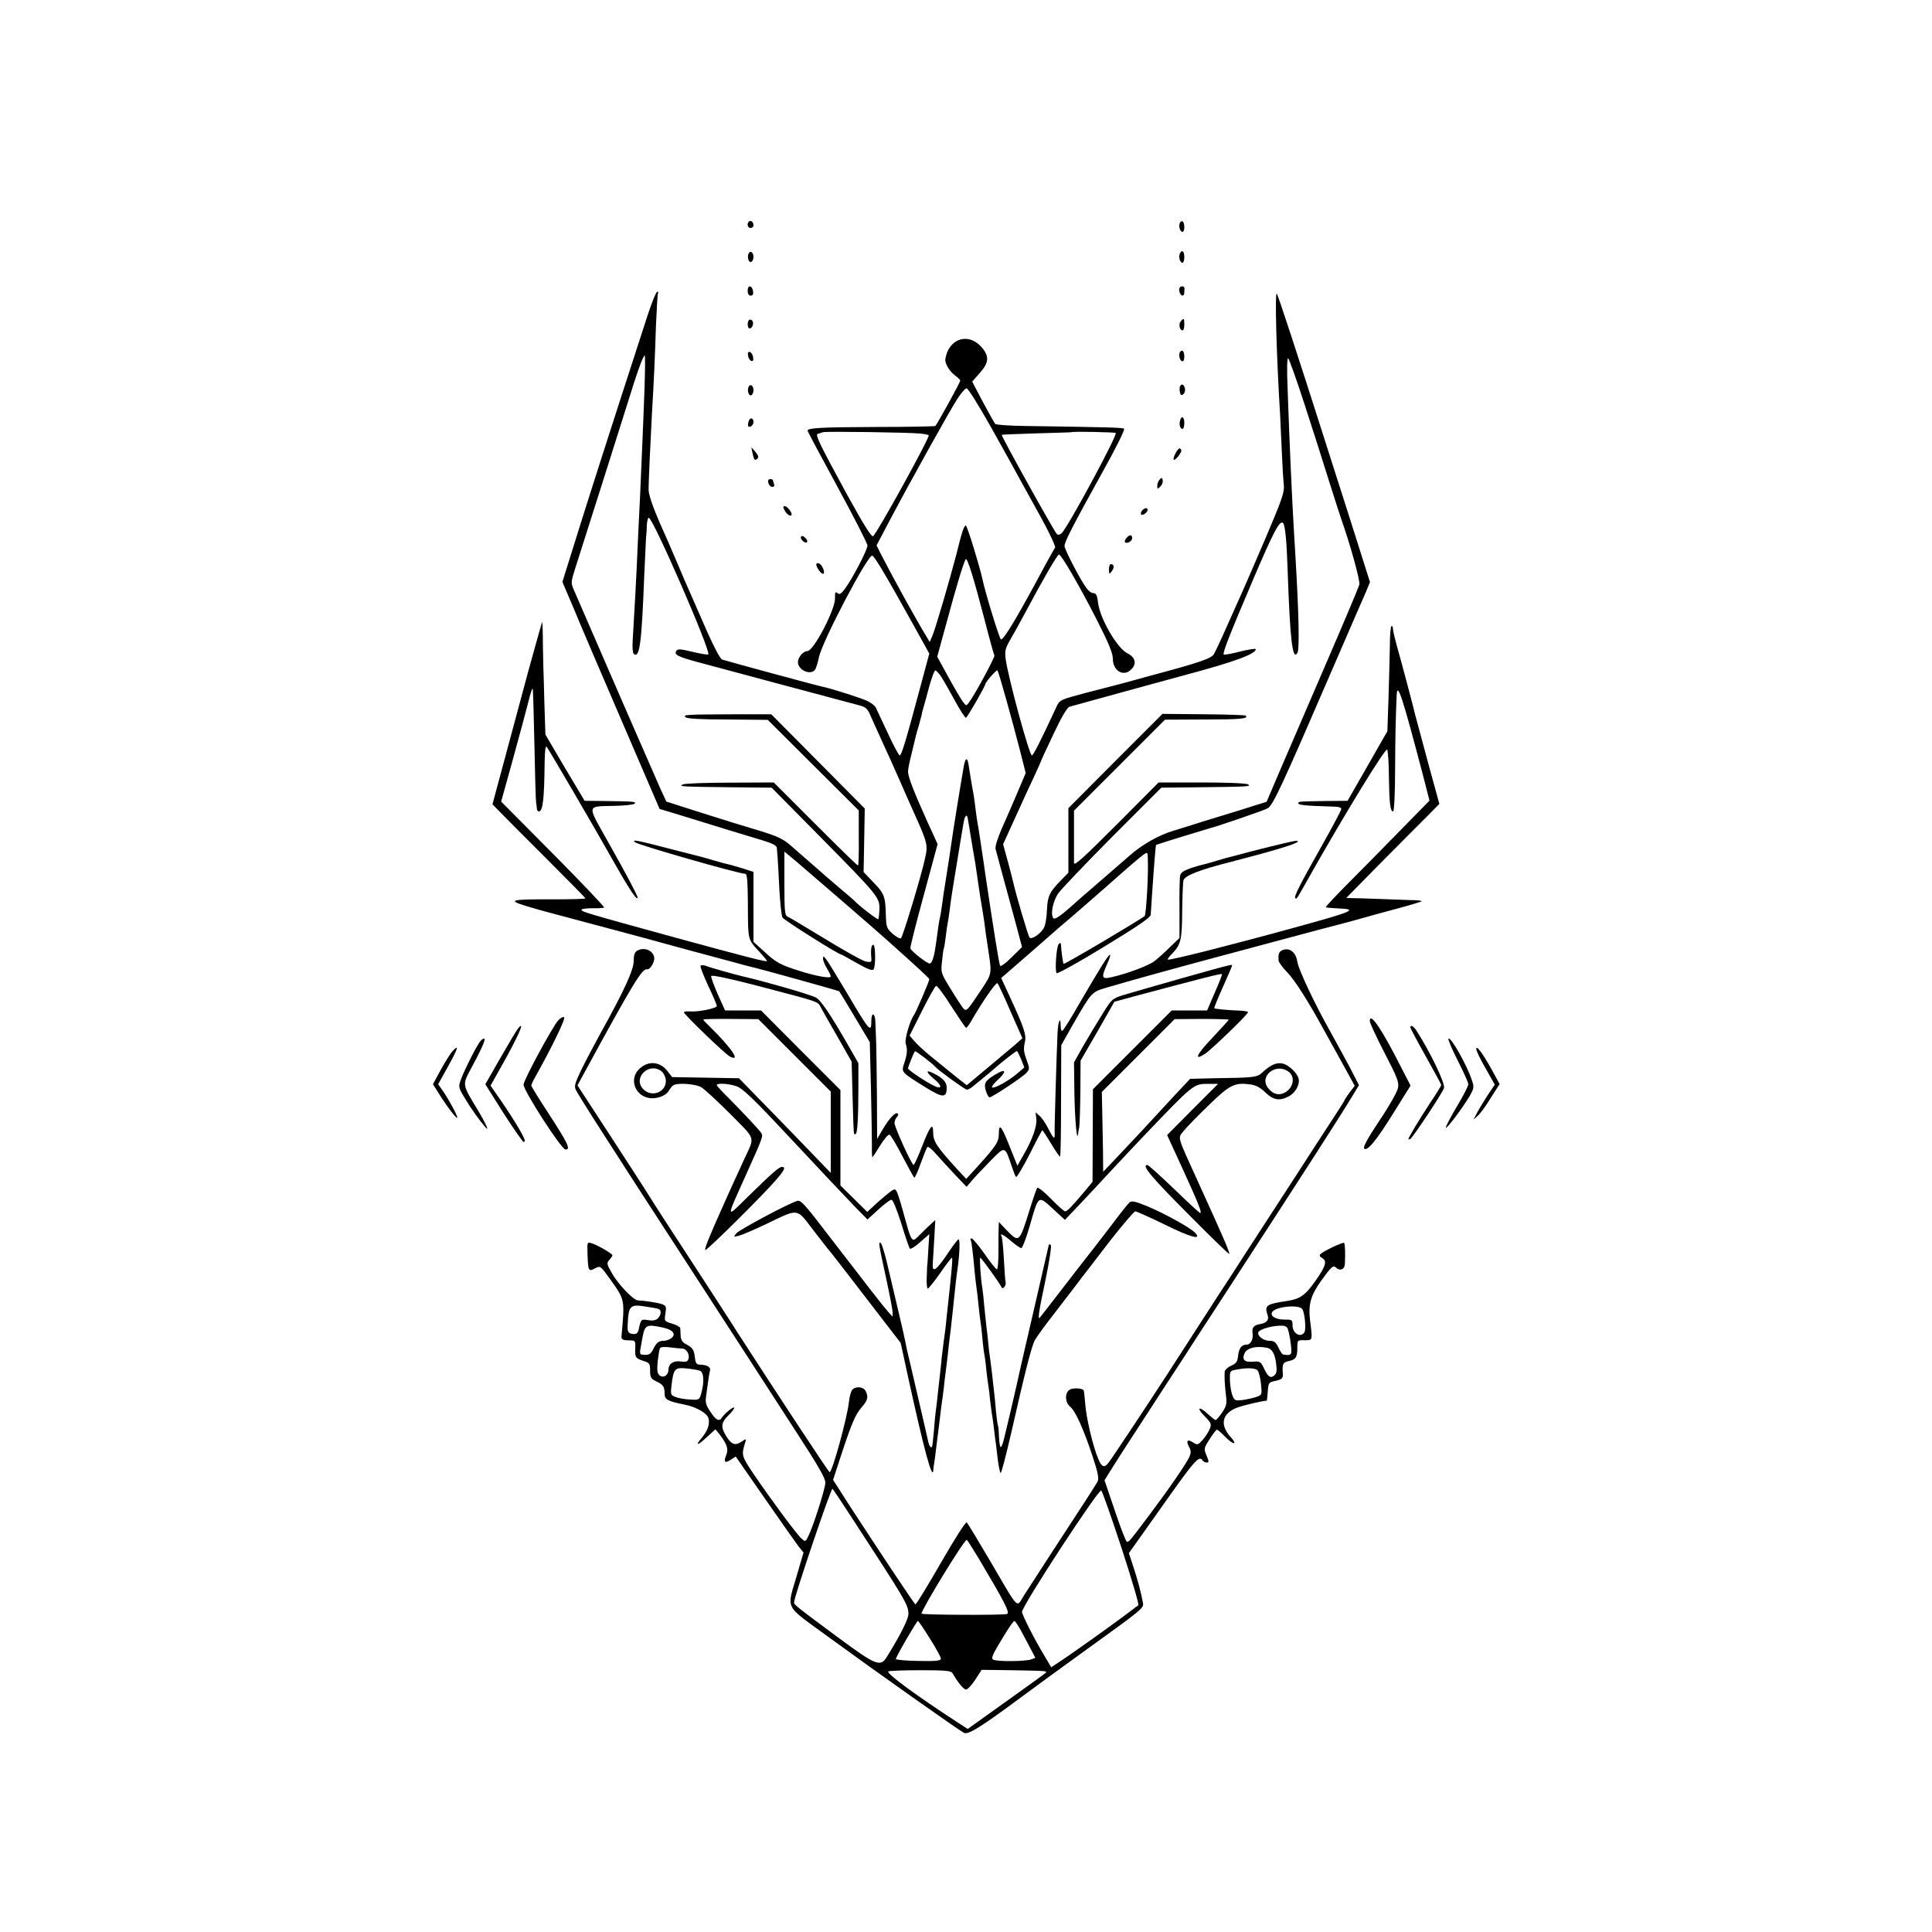<?xml version="1.0" standalone="no"?>
<!DOCTYPE svg PUBLIC "-//W3C//DTD SVG 20010904//EN"
 "http://www.w3.org/TR/2001/REC-SVG-20010904/DTD/svg10.dtd">
<svg version="1.0" xmlns="http://www.w3.org/2000/svg"
 width="1000pt" height="1000pt" viewBox="0 0 1000 1000"
 preserveAspectRatio="xMidYMid meet">
<g transform="translate(0,1000) scale(0.1,-0.1)"
fill="#000000" stroke="none">
<path d="M3876 8853 c-12 -12 -6 -33 9 -33 8 0 15 6 15 14 0 17 -14 28 -24 19z"/>
<path d="M6106 8845 c-6 -18 2 -45 15 -45 12 0 12 47 0 54 -5 3 -11 -1 -15 -9z"/>
<path d="M3874 8686 c-8 -21 3 -49 16 -41 5 3 10 15 10 25 0 25 -18 36 -26 16z"/>
<path d="M6106 8685 c-6 -18 2 -45 15 -45 5 0 9 14 9 30 0 32 -14 40 -24 15z"/>
<path d="M3870 8496 c0 -17 5 -26 16 -26 10 0 14 7 12 22 -5 32 -28 35 -28 4z"/>
<path d="M6106 8511 c-8 -12 3 -41 15 -41 5 0 9 7 9 15 0 8 0 18 1 22 1 12
-19 15 -25 4z"/>
<path d="M3352 8368 c-208 -640 -309 -956 -382 -1191 l-59 -189 58 -136 c31
-76 144 -340 251 -588 l194 -451 106 -32 c58 -18 161 -50 230 -71 69 -21 158
-48 198 -60 50 -15 72 -27 73 -38 1 -10 2 -33 4 -52 1 -19 6 -93 9 -164 4 -71
11 -136 16 -145 7 -13 289 -191 303 -191 2 0 39 -20 82 -45 58 -33 81 -41 87
-32 11 18 10 127 -2 127 -10 0 -14 -25 -10 -69 2 -21 -1 -23 -28 -18 -17 3
-111 56 -211 117 -99 60 -187 113 -195 116 -14 5 -16 31 -16 171 l0 165 58
-48 c74 -63 417 -359 462 -400 178 -159 230 -207 230 -213 0 -10 -70 -173 -80
-186 -21 -29 -49 -127 -42 -147 10 -29 8 -54 -8 -102 -15 -46 -16 -45 104
-120 96 -60 116 -61 116 -6 0 29 -18 49 -67 74 -44 22 -42 8 4 -31 42 -34 39
-54 -5 -32 -46 23 -132 81 -132 89 0 8 30 83 36 89 3 3 91 -64 104 -80 14 -17
155 -119 164 -119 6 0 18 6 27 13 19 15 108 88 123 102 26 24 105 85 109 85 3
0 12 -19 22 -42 l17 -43 -36 -31 c-44 -38 -122 -81 -131 -72 -4 3 11 22 32 41
46 43 38 58 -14 26 -55 -33 -62 -46 -50 -86 6 -18 14 -33 19 -33 13 0 171 105
191 127 17 20 17 22 0 69 -14 38 -16 57 -9 86 10 40 0 72 -80 245 l-42 91 27
23 c57 49 246 214 251 219 3 3 34 30 70 60 63 54 78 67 191 166 118 105 181
159 200 172 18 12 19 11 20 -20 4 -81 -8 -285 -16 -299 -7 -10 -415 -252 -420
-248 -3 3 -11 58 -14 104 -1 5 -5 5 -11 -1 -12 -12 -21 -137 -11 -151 3 -5
114 56 246 137 176 107 240 151 241 165 15 230 25 359 28 362 2 2 262 82 281
87 31 7 274 90 296 102 27 13 77 122 324 694 54 124 112 259 130 300 18 41 43
98 55 126 l21 51 -101 319 c-56 176 -121 380 -145 454 -122 383 -228 707 -236
720 -11 20 -3 -306 17 -630 2 -41 6 -129 9 -195 3 -66 7 -140 10 -164 4 -39
-8 -73 -96 -280 -56 -130 -111 -258 -124 -286 -12 -27 -47 -104 -76 -170 -29
-66 -59 -129 -66 -141 -14 -23 -76 -44 -338 -114 -82 -23 -157 -43 -165 -45
-8 -2 -78 -20 -155 -40 -139 -37 -140 -37 -157 -74 -82 -177 -120 -251 -127
-251 -13 0 -123 402 -136 501 -5 40 -2 53 28 105 19 32 53 95 77 139 82 155
163 295 171 295 12 0 103 -156 196 -338 61 -120 83 -173 83 -201 0 -64 56 -96
95 -56 30 29 22 63 -19 83 -54 27 -143 180 -153 265 -4 36 -10 47 -24 47 -10
0 -26 12 -37 28 -34 48 -112 198 -112 216 0 22 44 107 193 376 73 131 121 227
115 231 -9 6 -83 8 -506 14 -84 1 -156 6 -161 11 -4 5 -33 56 -64 114 l-55
105 39 44 c49 55 51 88 7 137 -69 75 -169 40 -185 -65 -3 -22 22 -64 51 -85
14 -10 26 -22 26 -26 0 -10 -121 -229 -129 -235 -5 -2 -142 -5 -306 -5 -286
-1 -355 -5 -355 -19 0 -4 70 -135 155 -291 85 -157 155 -293 155 -304 0 -22
-80 -175 -117 -224 -19 -26 -28 -31 -38 -22 -11 9 -14 4 -13 -27 1 -59 -111
-273 -143 -273 -21 0 -49 -32 -49 -57 0 -41 64 -70 88 -40 5 6 15 36 21 66 18
84 254 533 276 525 13 -5 76 -112 207 -348 l88 -159 -50 -186 c-71 -265 -94
-341 -103 -341 -5 0 -33 53 -63 118 -30 64 -58 124 -62 132 -5 8 -24 23 -43
32 -29 14 -179 62 -229 73 -23 4 -465 124 -522 141 -10 3 -41 62 -79 147 -34
78 -72 165 -84 192 -13 28 -44 100 -69 160 -26 61 -51 119 -56 130 -61 133
-92 216 -93 250 0 38 9 238 18 405 9 149 15 278 20 439 4 91 8 168 11 173 3 4
1 8 -4 8 -6 0 -28 -55 -50 -122z m-16 -380 c-4 -95 -8 -220 -11 -278 -10 -249
-16 -361 -21 -460 -3 -58 -7 -148 -9 -200 -4 -86 -7 -134 -20 -362 -3 -41 0
-70 7 -74 29 -18 39 53 53 416 4 91 8 176 9 190 2 14 4 42 4 63 1 20 6 37 10
37 22 0 323 -692 308 -707 -3 -3 -39 3 -81 13 -66 16 -78 16 -85 4 -12 -19 11
-30 115 -58 44 -12 242 -65 440 -118 198 -53 377 -101 397 -106 31 -9 40 -17
58 -62 13 -28 38 -85 57 -126 19 -41 60 -131 90 -200 30 -69 63 -143 73 -165
72 -161 74 -168 57 -242 -18 -85 -116 -408 -124 -410 -6 -2 -26 9 -43 24 -30
27 -33 34 -35 99 -2 94 -9 111 -66 169 l-49 51 3 164 3 165 -242 244 -242 244
-168 0 c-282 -1 -289 -2 -276 -15 8 -8 76 -12 218 -12 l208 -2 235 -234 236
-235 0 -142 c1 -79 -1 -143 -4 -143 -4 0 -103 97 -221 215 l-215 215 -225 -1
c-124 0 -234 -4 -245 -9 -26 -11 -9 -12 254 -15 l205 -2 251 -254 c301 -305
308 -314 307 -375 -1 -26 -4 -49 -6 -52 -4 -4 -104 73 -126 98 -3 3 -34 30
-70 60 -35 30 -70 60 -76 65 -6 6 -40 35 -74 65 -35 30 -84 73 -109 95 -38 33
-68 47 -156 74 -61 18 -195 59 -298 92 l-188 60 -31 67 c-23 51 -295 675 -447
1027 -17 38 -17 41 10 125 52 162 221 695 266 839 50 163 82 251 90 251 3 0 2
-78 -1 -172z m3417 -83 c41 -126 98 -304 126 -395 29 -91 56 -176 61 -190 48
-135 101 -326 96 -346 -3 -12 -85 -207 -182 -431 -97 -224 -203 -472 -237
-550 l-61 -143 -61 -19 c-33 -11 -114 -36 -180 -56 -66 -20 -131 -40 -145 -45
-14 -4 -59 -18 -100 -31 -70 -21 -156 -69 -218 -123 -15 -13 -50 -43 -77 -67
-28 -24 -75 -65 -105 -91 -30 -26 -71 -61 -90 -78 -89 -81 -122 -104 -129 -91
-14 22 -1 85 25 125 14 21 140 153 280 294 l255 255 187 2 c266 3 280 4 262
15 -9 6 -112 10 -239 10 l-224 0 -218 -219 c-169 -169 -219 -215 -220 -198 0
12 0 78 0 147 l0 124 236 236 235 235 205 1 c188 0 228 4 213 20 -3 3 -101 6
-218 7 l-213 2 -244 -244 -243 -244 0 -167 0 -167 -38 -39 c-60 -61 -70 -83
-73 -154 -1 -36 -8 -77 -15 -91 -16 -31 -63 -64 -75 -52 -7 7 -72 228 -85 288
-2 11 -15 59 -28 108 l-24 87 65 143 c35 78 80 175 99 215 19 41 34 75 34 77
0 2 29 64 64 138 41 87 70 136 82 139 46 13 508 140 594 163 259 69 370 110
370 135 0 4 -36 -1 -80 -12 -45 -12 -83 -18 -86 -16 -7 8 31 104 152 388 104
244 138 310 155 293 11 -11 19 -96 24 -248 12 -356 25 -466 50 -425 12 19 8
198 -10 504 -2 34 -6 102 -9 151 -9 158 -21 410 -31 705 -5 115 -3 172 3 165
5 -5 44 -113 85 -240z m-1626 -112 c61 -109 127 -227 146 -263 20 -36 72 -130
116 -210 44 -80 76 -149 72 -155 -4 -5 -27 -46 -51 -90 -140 -262 -213 -385
-229 -385 -7 0 -81 241 -96 313 -15 68 -79 277 -86 277 -9 0 -21 -35 -49 -150
-30 -116 -107 -381 -124 -421 l-14 -32 -14 24 c-50 81 -168 294 -238 430 l-23
46 68 129 c99 188 309 566 350 629 19 30 41 55 48 55 8 0 63 -89 124 -197z
m-364 -37 c21 -2 41 -6 44 -9 8 -8 -269 -511 -288 -522 -8 -6 -47 56 -133 212
-139 255 -168 313 -154 317 7 3 20 6 28 9 17 5 446 -1 503 -7z m1012 3 c10
-11 -251 -495 -281 -520 -9 -7 -18 -9 -24 -3 -14 14 -289 508 -285 513 2 2 84
5 182 8 98 3 179 5 180 6 4 5 223 0 228 -4z m-679 -966 c25 -98 48 -181 51
-186 4 -7 -100 -201 -131 -242 -15 -20 -15 -20 -33 4 -10 14 -44 71 -75 128
l-57 104 50 182 c47 175 85 301 97 322 8 13 40 -90 98 -312z m-228 -290 c11
-16 43 -72 72 -125 29 -54 56 -95 60 -93 9 5 100 164 100 174 1 11 58 76 63
71 6 -7 78 -264 116 -413 l30 -118 -43 -102 c-24 -56 -60 -140 -81 -186 -21
-49 -35 -92 -32 -105 6 -22 54 -202 107 -395 l30 -113 -55 -54 c-33 -33 -57
-49 -59 -42 -6 17 -34 192 -72 446 -3 20 -9 64 -14 97 -5 33 -12 78 -15 100
-3 22 -8 51 -10 65 -3 14 -7 41 -10 60 -11 87 -15 117 -20 140 -6 33 -13 74
-21 128 -7 47 -18 42 -27 -13 -16 -91 -57 -346 -62 -385 -3 -25 -15 -99 -25
-165 -11 -66 -22 -140 -25 -165 -3 -25 -8 -52 -10 -60 -4 -15 -9 -49 -20 -132
-9 -67 -19 -101 -32 -105 -10 -4 -95 62 -101 78 -2 5 29 128 69 274 l72 266
-53 116 c-70 155 -100 232 -100 259 0 12 7 50 16 83 8 34 17 69 19 79 2 10 10
42 19 70 8 29 15 56 16 60 0 4 4 21 9 37 5 17 19 67 31 113 13 45 26 82 31 82
4 0 16 -12 27 -27z m146 -768 c4 -22 13 -79 21 -127 9 -48 18 -106 21 -130 3
-24 12 -81 19 -128 8 -47 17 -102 20 -124 4 -37 10 -78 21 -148 18 -119 18
-118 -35 -198 -83 -124 -79 -119 -102 -90 -10 14 -39 59 -64 100 -44 73 -46
77 -39 135 3 33 7 62 9 65 2 3 6 30 10 60 3 30 8 62 10 70 2 8 6 38 10 65 3
28 8 61 10 75 2 14 13 84 25 155 40 246 40 247 46 257 9 13 11 8 18 -37z m217
-971 l61 -138 -35 -31 c-19 -16 -84 -71 -144 -121 l-109 -91 -50 39 c-27 22
-58 47 -69 56 -11 9 -45 37 -75 61 -30 25 -65 57 -78 73 l-24 28 64 127 c35
70 68 129 73 130 6 2 42 -46 80 -107 39 -60 72 -110 76 -110 3 0 14 15 25 33
60 105 130 205 137 198 4 -4 35 -70 68 -147z"/>
<path d="M3877 8344 c-11 -11 -8 -44 3 -44 15 0 24 30 13 41 -5 5 -12 6 -16 3z"/>
<path d="M6111 8336 c-12 -14 -5 -46 10 -46 5 0 9 14 9 30 0 34 -3 36 -19 16z"/>
<path d="M6106 8175 c-6 -18 2 -45 15 -45 12 0 12 47 0 54 -5 3 -11 -1 -15 -9z"/>
<path d="M3872 8159 c1 -12 9 -24 16 -27 9 -3 13 3 10 19 -1 12 -9 24 -16 27
-9 3 -13 -3 -10 -19z"/>
<path d="M3874 7996 c-8 -21 3 -49 16 -41 5 3 10 15 10 25 0 25 -18 36 -26 16z"/>
<path d="M6107 7998 c-2 -7 -2 -21 1 -31 3 -13 8 -15 17 -7 7 6 11 20 8 30 -6
23 -19 26 -26 8z"/>
<path d="M3875 7819 c-4 -11 -4 -23 -2 -26 9 -8 27 7 27 22 0 23 -18 27 -25 4z"/>
<path d="M6108 7823 c-6 -22 1 -43 13 -43 5 0 9 14 9 30 0 33 -15 41 -22 13z"/>
<path d="M3895 7655 c8 -37 12 -42 26 -28 7 7 3 17 -11 34 l-21 24 6 -30z"/>
<path d="M6093 7668 c-13 -18 -24 -48 -16 -48 11 0 43 43 37 51 -7 12 -10 11
-21 -3z"/>
<path d="M6003 7519 c-7 -7 -13 -22 -13 -33 0 -19 1 -19 16 -4 9 8 14 23 12
32 -2 14 -5 15 -15 5z"/>
<path d="M3977 7500 c3 -11 12 -20 20 -20 10 0 13 6 9 16 -3 9 -6 18 -6 20 0
2 -6 4 -14 4 -9 0 -12 -7 -9 -20z"/>
<path d="M4060 7361 c11 -22 29 -35 36 -28 9 8 -20 47 -34 47 -9 0 -10 -5 -2
-19z"/>
<path d="M5911 7357 c-6 -8 -8 -17 -4 -20 7 -8 33 11 33 24 0 13 -16 11 -29
-4z"/>
<path d="M4146 7222 c-7 -12 22 -38 31 -28 4 3 0 14 -9 22 -9 10 -18 12 -22 6z"/>
<path d="M5830 7215 c-7 -9 -10 -18 -7 -21 10 -11 37 5 37 21 0 19 -14 19 -30
0z"/>
<path d="M4226 7082 c-6 -10 21 -52 34 -52 12 0 1 37 -15 50 -7 6 -16 7 -19 2z"/>
<path d="M5740 7053 c1 -27 1 -27 15 -9 14 19 12 36 -6 36 -5 0 -9 -12 -9 -27z"/>
<path d="M2735 6528 c-37 -139 -95 -352 -127 -472 l-59 -219 43 -44 c24 -25
132 -133 240 -241 109 -109 198 -199 198 -202 0 -3 -76 -5 -168 -5 -221 1
-239 -4 -137 -35 44 -13 85 -25 90 -26 8 -2 360 -96 520 -139 56 -16 351 -96
465 -126 41 -12 82 -22 90 -24 42 -9 451 -123 454 -126 2 -2 38 -62 81 -134
l77 -129 6 -236 c3 -129 5 -263 5 -297 -1 -35 1 -63 2 -63 2 0 20 27 40 60 21
34 42 59 49 57 6 -2 36 -51 66 -110 31 -58 58 -109 62 -112 3 -3 18 29 33 72
16 43 31 82 35 86 4 4 24 -11 44 -35 21 -24 65 -72 98 -107 l61 -64 29 34 c16
19 59 64 96 102 75 76 73 77 108 -28 9 -27 19 -53 23 -57 3 -4 35 49 70 117
34 69 64 125 66 125 2 0 23 -32 46 -70 23 -39 44 -69 46 -66 3 2 5 133 5 290
l1 286 62 110 c95 165 95 165 172 188 105 31 339 96 548 152 316 85 333 89
545 146 113 29 221 58 240 64 19 6 93 26 164 45 71 19 131 37 134 40 3 3 -21
6 -54 6 -32 1 -81 3 -109 4 -27 1 -90 3 -139 5 l-88 2 183 186 c101 102 210
211 242 243 l57 58 -61 223 c-33 123 -62 230 -64 238 -7 33 -78 299 -96 361
-10 36 -19 74 -19 83 0 9 -3 16 -7 16 -5 0 -9 -44 -9 -98 -1 -53 -4 -176 -7
-272 l-6 -175 -103 -180 -103 -180 -110 -1 c-140 -2 -145 -2 -145 -12 0 -9 45
-13 155 -16 56 -1 69 -4 67 -16 -2 -8 -45 -89 -96 -180 -116 -205 -149 -270
-142 -278 8 -7 2 -16 86 133 176 311 382 647 390 635 4 -7 9 -72 9 -144 2
-136 7 -176 22 -176 5 0 10 96 10 213 1 189 3 266 8 386 3 78 28 0 137 -414
l33 -129 -147 -150 c-81 -83 -202 -206 -270 -274 -68 -68 -122 -126 -120 -128
2 -2 32 -4 65 -6 106 -4 81 -15 -237 -102 -316 -87 -640 -169 -646 -163 -2 2
7 15 21 29 47 48 53 71 54 224 1 80 4 151 7 159 10 24 83 53 249 95 201 52
327 89 340 102 7 6 0 8 -20 4 -25 -4 -220 -52 -287 -71 -10 -3 -26 -7 -35 -9
-10 -2 -45 -12 -78 -22 -33 -10 -65 -19 -72 -20 -7 -1 -34 -9 -61 -18 -37 -13
-51 -23 -54 -39 -2 -12 -4 -89 -3 -172 l0 -150 -50 -48 c-27 -27 -63 -59 -80
-72 -30 -23 -141 -65 -222 -83 -51 -12 -54 -2 -23 67 11 24 18 46 16 49 -6 6
-52 -68 -155 -245 -45 -79 -86 -145 -92 -148 -5 -4 -9 8 -9 26 0 52 -13 24
-16 -34 -5 -108 -17 -503 -15 -524 1 -34 -6 -28 -33 25 -13 26 -33 56 -45 66
l-21 19 4 -34 c4 -38 -20 -107 -67 -188 l-31 -55 -12 30 c-6 16 -24 59 -39 97
-33 81 -45 92 -45 39 0 -43 -14 -63 -113 -173 l-56 -61 -49 53 c-104 114 -122
141 -122 188 0 53 -16 34 -56 -69 -21 -55 -42 -100 -45 -100 -10 0 -99 196
-99 217 0 10 5 24 12 31 6 6 9 15 5 18 -11 11 -44 -24 -77 -80 l-30 -51 -1
220 c-1 121 -3 247 -4 280 -1 33 -3 79 -4 103 -1 50 -21 57 -21 7 0 -64 -9
-54 -132 155 -48 80 -93 154 -102 165 -14 18 -15 18 -16 3 0 -10 9 -32 20 -50
11 -18 20 -37 20 -42 0 -12 -76 1 -163 29 -99 31 -122 44 -184 102 l-53 48 0
181 0 181 -52 17 c-29 9 -62 18 -73 21 -11 2 -45 11 -75 20 -30 9 -62 18 -70
20 -8 2 -86 22 -172 44 -165 43 -188 47 -172 32 14 -14 536 -163 572 -164 9 0
12 -38 13 -151 1 -197 -2 -186 62 -255 20 -22 37 -42 37 -45 0 -7 -101 19
-482 123 -462 127 -478 132 -478 142 0 5 25 8 56 8 30 -1 58 1 61 4 2 3 -116
128 -264 277 l-269 271 63 227 c34 124 70 257 79 294 9 38 19 67 21 64 2 -2 6
-131 9 -287 3 -156 7 -293 9 -304 2 -11 4 -26 4 -32 1 -7 5 -13 10 -13 21 0
28 64 30 254 1 58 4 87 11 80 7 -7 255 -431 352 -604 77 -136 118 -197 118
-175 0 10 -57 118 -154 290 -110 196 -113 180 39 184 49 1 94 6 99 11 11 11
-1 12 -159 14 l-99 1 -102 171 -101 172 -3 93 c-2 52 -4 130 -5 174 -2 44 -4
133 -5 198 0 64 -2 117 -4 117 -1 0 -33 -114 -71 -252z"/>
<path d="M3298 5079 c-13 -7 -18 -23 -18 -53 0 -46 -49 -153 -170 -371 -33
-60 -79 -147 -101 -192 -34 -71 -38 -86 -28 -105 6 -13 67 -111 136 -218 130
-203 174 -271 443 -685 89 -137 216 -333 282 -435 66 -102 190 -293 275 -425
119 -183 156 -247 155 -270 -1 -33 -65 -232 -89 -278 -14 -28 -15 -28 -35 -10
-25 22 -157 201 -245 330 -65 97 -66 100 -47 163 8 25 7 25 -19 7 -33 -21 -51
-14 -79 31 -28 46 -26 68 11 105 17 16 31 34 31 40 0 11 -49 -28 -63 -50 -14
-23 -32 -14 -60 30 -24 35 -27 49 -22 82 3 22 8 58 11 80 3 22 7 45 9 52 5 15
-13 27 -43 29 -29 1 -31 4 -36 43 -4 36 -13 47 -48 65 -15 8 -24 21 -25 41 0
17 -2 35 -2 41 -1 6 -20 16 -42 23 -41 12 -41 13 -35 52 6 35 4 40 -16 48 -20
8 -91 19 -126 20 -23 1 -101 82 -133 138 -29 50 -30 55 -15 72 9 10 16 20 16
24 0 8 -78 53 -108 62 -23 7 -23 6 -21 -57 3 -87 5 -91 39 -73 27 14 27 14 73
-49 83 -116 81 -107 64 -302 -2 -14 5 -19 23 -21 14 0 31 -1 38 -2 9 -1 12
-14 10 -41 -2 -45 1 -51 45 -65 29 -9 32 -14 32 -50 0 -34 4 -41 30 -54 37
-17 45 -28 45 -64 0 -31 14 -39 102 -57 63 -12 121 -46 126 -74 6 -29 -6 -62
-34 -96 -39 -46 -25 -45 25 2 l44 40 19 -23 c41 -53 50 -79 37 -110 -15 -37
-7 -45 24 -24 l25 16 148 -213 c81 -117 160 -229 175 -249 l28 -35 -34 -116
c-53 -185 -72 -149 170 -326 234 -171 664 -475 694 -491 22 -12 87 29 303 189
70 52 218 160 329 240 293 211 300 217 295 243 -11 58 -27 118 -49 185 l-24
73 152 214 c190 270 212 295 230 265 3 -5 13 -10 21 -10 12 0 12 5 -1 36 -15
36 -14 38 16 85 17 27 34 49 38 49 4 0 22 -16 41 -35 42 -44 69 -47 30 -3 -58
63 -45 122 33 152 32 12 133 36 153 36 2 0 4 21 6 47 3 46 4 48 41 56 33 8 38
13 37 36 -4 52 0 59 30 66 37 8 45 20 45 69 0 39 0 40 38 39 42 0 41 -3 28
102 -10 82 2 128 56 204 53 74 64 84 77 71 21 -21 46 -11 47 18 3 52 1 104 -4
109 -6 5 -106 -42 -122 -58 -7 -7 -4 -14 8 -20 27 -16 20 -41 -33 -117 -54
-77 -81 -96 -150 -106 -106 -16 -116 -23 -99 -73 9 -24 -5 -41 -37 -46 -33 -5
-45 -18 -41 -45 5 -35 -9 -62 -32 -62 -25 0 -39 -19 -43 -60 -3 -28 -10 -38
-36 -49 -18 -8 -32 -22 -33 -30 -2 -28 0 -65 6 -119 6 -47 4 -58 -19 -93 -15
-21 -30 -39 -34 -39 -4 0 -21 14 -39 30 -47 44 -63 36 -19 -9 36 -37 38 -42
27 -68 -6 -16 -23 -41 -37 -57 -24 -26 -27 -26 -49 -12 -29 19 -38 9 -20 -24
10 -18 10 -30 2 -49 -16 -36 -104 -164 -206 -300 -106 -141 -106 -141 -118
-141 -5 0 -33 72 -62 159 l-54 159 24 39 c21 35 130 204 234 363 23 36 86 133
140 215 53 83 131 202 172 265 465 715 638 984 708 1099 l39 64 -44 86 c-25
47 -72 133 -104 191 -81 143 -166 324 -171 362 -6 44 -35 71 -68 63 -26 -7
-32 -19 -29 -57 1 -9 21 -37 44 -60 38 -38 111 -153 190 -298 14 -25 55 -100
93 -168 l67 -122 -26 -34 c-14 -19 -26 -37 -26 -39 0 -3 -22 -38 -49 -79 -26
-40 -124 -190 -216 -333 -93 -143 -205 -316 -250 -385 -44 -69 -104 -161 -133
-205 -28 -44 -85 -132 -126 -195 -41 -63 -105 -162 -142 -220 -92 -142 -290
-441 -307 -462 -21 -27 -35 -22 -52 20 -28 64 -64 219 -68 287 -3 36 -6 68 -9
70 -11 11 -59 12 -73 1 -25 -18 -22 -66 4 -87 28 -23 69 -115 116 -256 30 -92
34 -116 25 -134 -7 -11 -53 -85 -104 -162 -91 -140 -209 -320 -276 -425 -41
-64 -20 -86 -176 180 -61 104 -115 193 -120 198 -5 5 -58 -77 -134 -209 -69
-120 -128 -217 -132 -215 -8 5 -185 272 -331 496 l-95 148 39 120 c57 173 76
219 110 257 31 36 35 53 19 84 -12 22 -52 25 -69 5 -7 -8 -14 -36 -17 -63 -9
-82 -86 -363 -100 -363 -5 0 -282 421 -478 725 -31 50 -138 214 -236 365 -99
151 -198 304 -220 340 -22 36 -115 179 -206 319 l-165 253 39 72 c250 459 296
534 321 529 15 -4 41 38 37 61 -5 37 -53 56 -88 35z m110 -1854 c17 -6 15 -30
-3 -49 -10 -10 -26 -13 -50 -9 -36 6 -38 5 -49 -48 -4 -18 -12 -25 -26 -24
-28 2 -34 10 -31 52 4 93 13 103 88 91 32 -5 64 -10 71 -13z m3332 0 c13 -16
22 -107 11 -122 -21 -29 -61 -4 -61 38 0 28 -2 29 -44 29 -44 0 -74 19 -61 39
17 28 135 40 155 16z m-3311 -96 c54 -11 73 -35 45 -56 -10 -7 -27 -13 -38
-13 -27 0 -38 -9 -56 -45 -14 -27 -23 -31 -60 -26 -6 0 -9 11 -6 24 2 12 7 40
11 62 13 68 20 72 104 54z m3236 -6 c8 -21 18 -78 19 -113 1 -23 -6 -27 -42
-21 -5 0 -16 17 -25 36 -13 28 -22 35 -46 35 -31 0 -64 25 -58 44 5 14 57 31
106 34 29 2 40 -2 46 -15z m-3134 -103 c22 0 41 -32 32 -55 -4 -13 -14 -16
-39 -12 -37 6 -64 -12 -64 -42 0 -29 -26 -46 -46 -30 -12 10 -14 25 -10 72 4
33 9 64 12 69 4 6 25 8 52 4 25 -3 53 -6 63 -6z m3026 4 c28 -5 43 -33 49 -88
4 -30 1 -46 -10 -55 -20 -17 -33 -8 -54 37 -16 34 -20 37 -56 34 -45 -4 -59
10 -44 44 13 27 58 39 115 28z m-2934 -119 c20 -8 23 -58 7 -116 -10 -35 -11
-36 -58 -33 -26 1 -59 7 -75 13 -26 10 -27 13 -21 63 10 83 17 91 77 85 29 -3
60 -8 70 -12z m2887 1 c6 -8 14 -40 17 -70 5 -53 5 -56 -20 -65 -15 -6 -47
-13 -72 -17 -42 -5 -45 -4 -56 23 -6 15 -12 50 -13 78 -1 47 0 50 29 55 59 12
103 10 115 -4z m-2095 -771 c273 -419 287 -442 287 -489 0 -27 -45 -115 -113
-224 -32 -51 -56 -42 -249 101 -219 162 -230 171 -230 183 0 28 192 595 199
588 5 -5 52 -76 106 -159z m1390 -147 c52 -160 92 -294 87 -297 -5 -3 -22 -16
-38 -28 -79 -61 -316 -230 -386 -275 l-27 -18 -34 58 c-53 87 -117 214 -117
229 0 31 396 637 410 628 5 -3 52 -136 105 -297z m-740 -53 c137 -231 164
-284 147 -289 -26 -7 -442 -5 -442 2 0 22 220 382 234 382 2 0 29 -43 61 -95z
m-252 -416 c32 -50 57 -97 57 -104 0 -11 -24 -14 -117 -12 -65 1 -117 6 -116
10 2 15 108 197 114 197 3 0 31 -41 62 -91z m470 44 c14 -27 37 -70 51 -96
l25 -48 -22 -8 c-28 -11 -180 -12 -197 -1 -9 6 -4 22 22 66 50 85 82 134 89
134 3 0 17 -21 32 -47z m-353 -223 c27 -48 58 -85 70 -85 8 0 30 23 48 51 l33
51 152 -2 c211 -4 194 -2 166 -24 -13 -10 -106 -77 -207 -149 l-183 -131 -42
27 c-219 142 -383 262 -369 271 6 3 81 6 167 6 129 0 158 -3 165 -15z"/>
<path d="M3626 5001 c-3 -4 15 -50 39 -102 25 -52 45 -99 45 -106 0 -12 -96
-32 -141 -28 -16 1 -29 -1 -29 -5 0 -10 212 -215 237 -228 60 -32 11 42 -99
150 -21 20 -38 38 -38 41 0 2 64 4 143 3 l142 -1 188 -188 187 -187 0 -211 0
-210 -132 137 c-73 76 -180 186 -238 245 l-105 108 -173 3 -173 3 -25 32 c-32
41 -81 52 -123 27 -100 -59 -35 -195 78 -164 24 6 45 20 52 33 7 12 17 25 23
29 21 15 114 8 145 -9 17 -10 85 -73 151 -139 135 -137 128 -113 72 -234 -16
-36 -41 -90 -55 -120 -13 -30 -34 -75 -45 -100 -81 -180 -109 -250 -101 -250
12 0 303 289 367 364 44 51 50 66 29 66 -15 0 -51 -32 -180 -158 -110 -109
-110 -114 -13 101 98 218 98 217 84 236 -22 28 -101 111 -165 176 -35 34 -63
65 -63 68 0 15 87 6 116 -12 32 -19 97 -83 213 -207 217 -232 334 -356 388
-412 l63 -64 56 51 c30 28 61 51 68 51 8 0 28 -51 51 -122 20 -68 41 -126 44
-131 4 -4 29 11 54 34 l47 41 -5 -79 c-2 -43 -5 -78 -5 -78 -1 0 -2 -28 -3
-62 -2 -35 1 -63 5 -63 4 0 33 36 64 80 30 44 58 80 61 80 5 0 0 -58 -21 -250
-3 -30 -9 -77 -11 -105 -3 -27 -8 -61 -10 -75 -2 -14 -7 -54 -11 -90 -3 -36
-8 -78 -10 -95 -2 -16 -6 -57 -10 -90 -3 -33 -8 -71 -10 -85 -2 -14 -7 -61
-10 -105 -4 -44 -8 -82 -10 -84 -6 -7 -14 4 -19 25 -2 11 -27 118 -55 239 -28
121 -53 229 -56 240 -15 77 -18 89 -104 453 -13 51 -26 95 -31 98 -13 8 -12
-1 26 -175 19 -88 35 -170 35 -183 l0 -23 -23 25 c-25 28 -105 131 -311 399
-120 157 -141 181 -160 175 -45 -13 -295 -147 -313 -166 -18 -21 -18 -21 12
-14 16 4 81 32 144 62 166 80 153 81 236 -27 39 -51 75 -97 80 -103 6 -6 62
-78 126 -161 63 -82 146 -190 183 -238 l68 -88 34 -157 c86 -394 131 -562 135
-500 0 7 2 22 4 33 2 11 7 45 10 75 4 30 8 66 10 80 2 14 6 50 10 80 3 30 8
66 10 80 2 14 7 48 10 75 3 28 7 66 10 85 3 19 7 60 11 90 3 30 7 66 9 80 2
14 9 72 15 130 15 147 20 190 26 230 12 88 14 161 4 155 -6 -4 -33 -40 -60
-81 -55 -81 -76 -94 -72 -44 0 3 3 55 7 115 l6 110 -38 -35 c-20 -19 -45 -44
-55 -54 -24 -25 -32 -16 -53 59 -53 192 -55 196 -74 185 -11 -5 -44 -33 -76
-61 l-56 -52 -70 69 -69 68 0 247 0 247 -206 206 -205 206 -93 0 -93 0 -38 84
c-20 46 -36 89 -34 94 3 7 95 -13 234 -49 336 -88 316 -81 334 -114 9 -17 48
-86 88 -155 l71 -125 5 -185 c6 -212 5 -190 15 -190 10 0 15 82 15 251 l0 116
-48 84 c-97 170 -148 245 -174 257 -43 19 -262 82 -371 107 -44 10 -172 46
-194 55 -14 5 -27 6 -30 1z m-202 -546 c10 -8 20 -27 22 -43 7 -61 -68 -95
-114 -52 -61 57 25 146 92 95z"/>
<path d="M6355 5002 c-25 -4 -449 -125 -536 -151 -64 -20 -64 -21 -115 -103
-29 -46 -73 -120 -99 -165 l-46 -82 2 -155 c2 -134 13 -262 19 -216 1 8 3 24
6 35 2 11 5 93 6 182 l1 163 88 152 87 153 103 28 c362 97 450 119 454 115 2
-2 -15 -45 -37 -95 l-40 -93 -92 0 -91 0 -204 -204 -204 -204 -1 -240 -1 -239
-49 -59 c-61 -72 -83 -94 -93 -94 -5 0 -38 29 -73 65 -35 36 -67 61 -71 57 -4
-4 -21 -54 -39 -112 -54 -173 -55 -174 -119 -108 l-41 43 -1 -30 c-1 -17 -1
-72 -1 -122 0 -51 -3 -93 -8 -93 -5 0 -34 36 -64 80 -31 44 -61 80 -67 80 -6
0 -8 -4 -5 -8 5 -8 11 -57 21 -167 3 -33 8 -71 10 -85 2 -14 7 -53 10 -87 3
-34 8 -71 10 -83 2 -12 7 -51 10 -88 3 -37 8 -74 10 -82 2 -8 7 -44 10 -80 4
-36 9 -73 11 -84 2 -10 6 -44 9 -75 4 -31 8 -67 11 -81 2 -14 7 -47 10 -75 3
-27 7 -59 9 -70 1 -11 6 -48 10 -83 4 -34 11 -64 14 -66 4 -3 28 91 55 207 69
305 104 445 122 480 9 16 55 80 103 141 47 61 99 129 116 151 16 22 35 47 42
55 6 8 65 84 129 168 65 83 124 152 130 152 7 0 76 -31 154 -69 136 -67 192
-81 156 -42 -23 25 -152 97 -244 136 -63 26 -83 31 -95 22 -8 -7 -50 -59 -93
-117 -44 -57 -87 -114 -96 -125 -9 -11 -74 -94 -144 -185 -70 -91 -129 -167
-131 -169 -13 -16 -7 27 27 187 21 100 34 185 29 188 -5 3 -9 4 -10 2 -5 -22
-18 -78 -79 -343 -40 -170 -73 -317 -75 -326 -5 -26 -64 -280 -77 -331 -6 -27
-14 -48 -18 -48 -4 0 -8 23 -9 51 -1 29 -3 54 -5 58 -2 3 -7 38 -11 76 -3 39
-7 81 -9 95 -2 14 -6 54 -10 90 -4 36 -10 79 -12 95 -3 17 -7 50 -9 75 -2 25
-6 61 -9 80 -2 19 -7 67 -11 105 -3 39 -8 81 -10 95 -9 49 -16 160 -11 160 6
0 102 -134 110 -153 6 -15 26 11 21 27 -2 6 -6 60 -9 119 -3 60 -9 113 -12
118 -12 20 13 7 51 -26 22 -19 45 -35 51 -35 6 0 26 52 44 115 46 161 43 159
119 89 l63 -58 82 86 c45 48 119 127 163 175 45 48 117 125 160 170 263 275
260 273 338 273 l50 0 -132 -132 -132 -133 78 -170 c83 -181 106 -238 92 -233
-5 2 -66 58 -136 126 -70 67 -131 122 -136 122 -33 0 18 -61 234 -277 100
-101 185 -183 189 -183 7 0 -30 86 -155 360 -120 264 -112 236 -78 279 16 20
75 80 130 133 107 104 132 116 213 105 29 -4 51 -16 77 -41 41 -40 74 -46 121
-21 34 17 58 60 52 90 -6 30 -51 73 -83 80 -31 7 -61 -6 -102 -43 -30 -29 -39
-30 -255 -33 l-122 -3 -88 -94 c-121 -132 -226 -244 -299 -321 l-63 -66 -1
115 c-1 63 -3 156 -4 206 l-2 92 188 188 189 189 140 1 c77 0 140 -2 140 -4 0
-2 -39 -45 -86 -95 -82 -86 -97 -121 -36 -81 31 20 222 204 222 215 0 3 -19 7
-42 8 -64 2 -129 9 -133 12 -2 2 19 53 46 113 27 60 48 110 47 111 -2 1 -12 0
-23 -3z m313 -548 c38 -26 28 -85 -19 -110 -32 -16 -61 -7 -86 25 -47 61 40
131 105 85z"/>
<path d="M2889 4718 c-31 -35 -179 -309 -179 -332 0 -32 196 -336 217 -336 29
0 13 32 -97 201 -44 67 -80 126 -80 130 0 5 9 25 20 44 87 155 159 304 150
310 -6 3 -20 -4 -31 -17z"/>
<path d="M7090 4715 c0 -9 34 -83 76 -164 66 -127 76 -153 70 -182 -3 -19 -46
-95 -96 -169 -62 -93 -86 -138 -79 -145 16 -16 65 44 157 193 l83 133 -50 97
c-98 194 -161 287 -161 237z"/>
<path d="M2681 4676 c-7 -8 -48 -77 -91 -152 l-78 -136 61 -97 c47 -76 101
-157 134 -200 2 -2 6 -2 9 2 7 7 -47 99 -123 210 l-54 78 49 87 c94 166 135
259 93 208z"/>
<path d="M7300 4682 c0 -4 36 -72 80 -150 44 -79 80 -145 80 -148 0 -3 -24
-43 -54 -87 -57 -87 -116 -184 -116 -193 0 -3 4 -2 10 1 14 9 167 239 174 263
8 23 -72 188 -144 300 -15 22 -30 29 -30 14z"/>
<path d="M2488 4613 c-19 -21 -83 -148 -103 -202 -13 -37 -12 -41 22 -97 30
-51 76 -115 105 -148 24 -29 2 21 -43 95 -75 123 -75 125 -38 195 57 105 80
156 77 166 -2 5 -11 1 -20 -9z"/>
<path d="M7497 4624 c-3 -4 18 -54 48 -113 30 -59 55 -114 55 -123 0 -9 -27
-62 -61 -118 -33 -56 -58 -104 -55 -107 5 -6 87 103 123 164 22 39 24 46 12
80 -24 76 -110 229 -122 217z"/>
<path d="M2343 4560 c-11 -11 -38 -55 -61 -96 l-41 -76 26 -41 c42 -69 95
-138 100 -133 5 5 -48 103 -80 147 l-19 27 51 92 c52 94 59 118 24 80z"/>
<path d="M7641 4570 c0 -8 21 -53 48 -99 l48 -85 -37 -55 c-20 -31 -45 -72
-55 -91 l-18 -35 22 20 c12 10 43 52 67 92 l46 72 -41 75 c-48 86 -80 129 -80
106z"/>
</g>
</svg>
